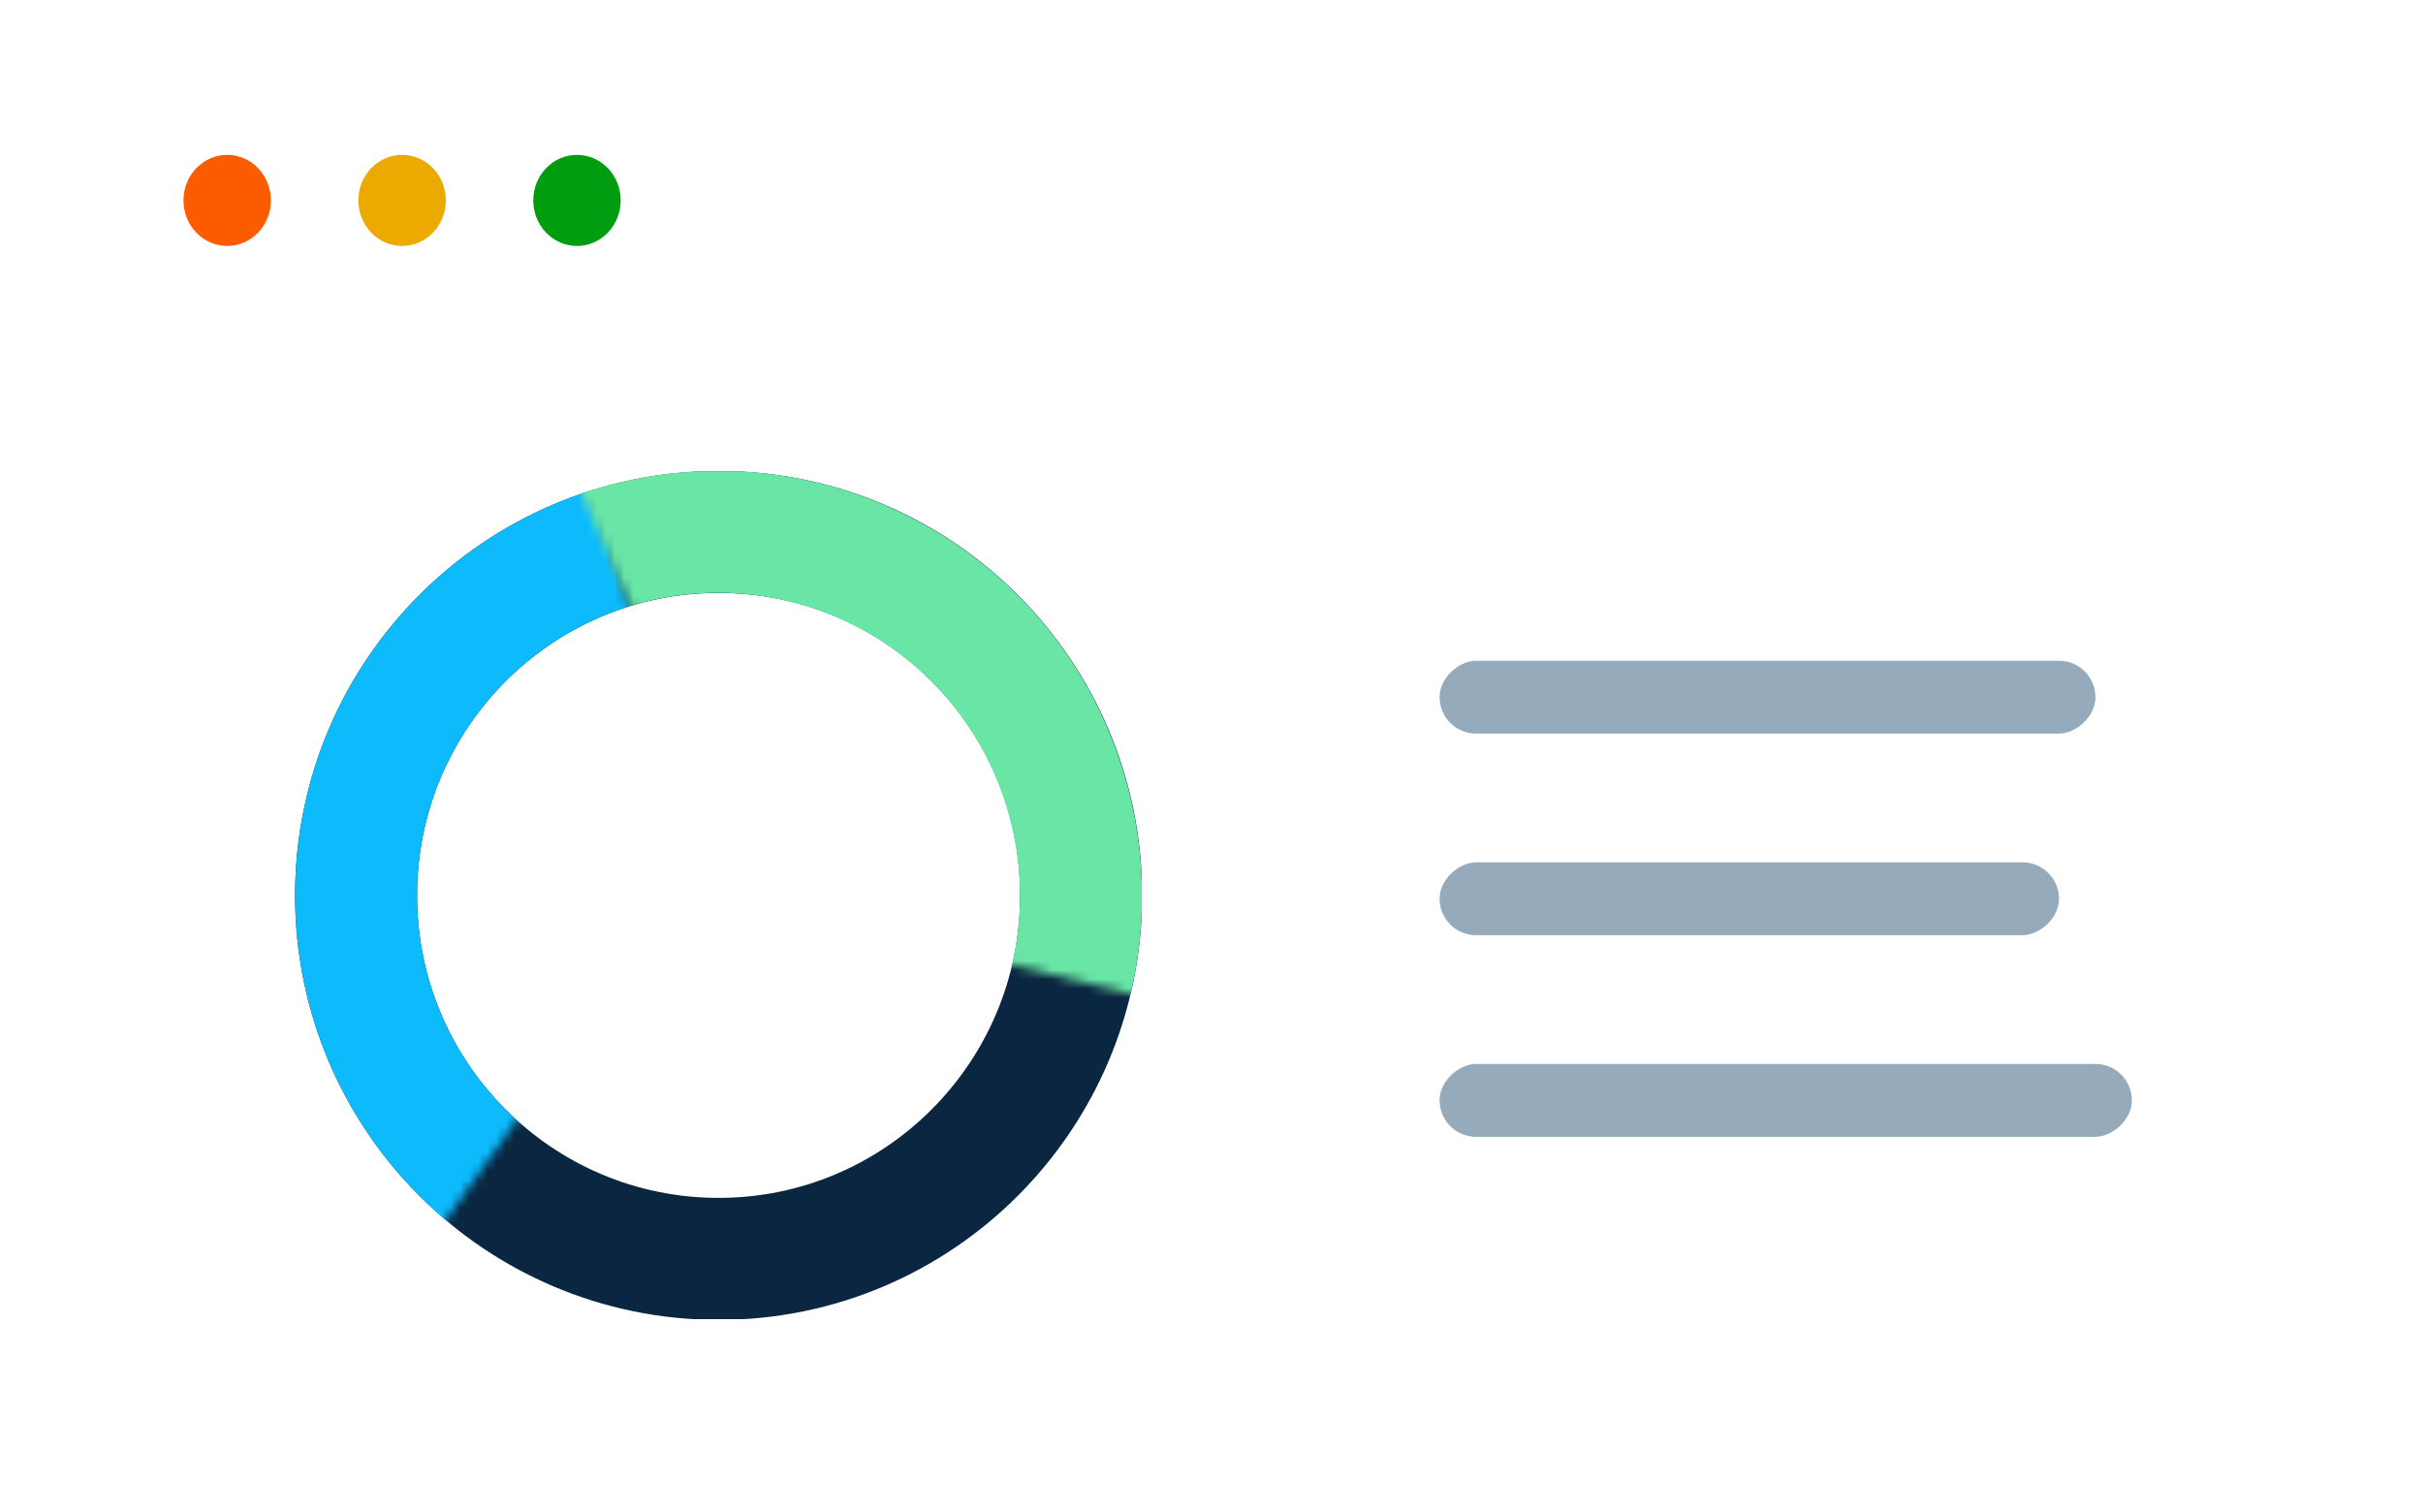 <svg width="266" height="166" viewBox="0 0 266 166" fill="none" xmlns="http://www.w3.org/2000/svg">
<g filter="url(#filter0_d_64_1015)">
<g filter="url(#filter1_b_64_1015)">
<rect x="4.041" y="0.665" width="261.959" height="165.335" rx="14.132" fill="white" fill-opacity="0.2"/>
<rect x="230.041" y="68.533" width="8" height="72" rx="4" transform="rotate(90 230.041 68.533)" fill="#95ABBC"/>
<rect x="226.041" y="90.665" width="8" height="68" rx="4" transform="rotate(90 226.041 90.665)" fill="#95ABBC"/>
<rect x="234.041" y="112.797" width="8" height="76" rx="4" transform="rotate(90 234.041 112.797)" fill="#95ABBC"/>
<g clip-path="url(#clip0_64_1015)">
<path d="M118.686 94.295C118.686 116.346 100.854 134.197 78.888 134.197C56.922 134.197 39.09 116.346 39.09 94.295C39.09 72.243 56.922 54.393 78.888 54.393C100.854 54.393 118.686 72.243 118.686 94.295Z" stroke="#0A2640" stroke-width="13.393"/>
<mask id="mask0_64_1015" style="mask-type:alpha" maskUnits="userSpaceOnUse" x="4" y="30" width="74" height="122">
<path d="M77.405 89.998L59.269 30.841L4.365 100.573L33.548 151.468L77.405 89.998Z" fill="#C4C4C4"/>
</mask>
<g mask="url(#mask0_64_1015)">
<path d="M118.687 94.294C118.687 116.345 100.855 134.196 78.889 134.196C56.923 134.196 39.091 116.345 39.091 94.294C39.091 72.243 56.923 54.392 78.889 54.392C100.855 54.392 118.687 72.243 118.687 94.294Z" stroke="#0DBBFC" stroke-width="13.393"/>
</g>
<mask id="mask1_64_1015" style="mask-type:alpha" maskUnits="userSpaceOnUse" x="53" y="25" width="91" height="85">
<path d="M83.544 95.182L143.54 109.873L111.835 26.913L53.272 25.96L83.544 95.182Z" fill="#C4C4C4"/>
</mask>
<g mask="url(#mask1_64_1015)">
<path d="M58.489 128.535C39.596 117.249 33.396 92.763 44.643 73.841C55.889 54.92 80.322 48.732 99.214 60.018C118.106 71.303 124.306 95.79 113.06 114.711C101.814 133.632 77.381 139.82 58.489 128.535Z" stroke="#69E6A6" stroke-width="13.393"/>
</g>
</g>
</g>
<ellipse cx="24.942" cy="18" rx="4.8" ry="5" fill="#FC5B00"/>
<ellipse cx="44.142" cy="18" rx="4.8" ry="5" fill="#ECAA00"/>
<ellipse cx="63.342" cy="18" rx="4.8" ry="5" fill="#009D10"/>
</g>
<defs>
<filter id="filter0_d_64_1015" x="0.041" y="0.665" width="269.959" height="173.335" filterUnits="userSpaceOnUse" color-interpolation-filters="sRGB">
<feFlood flood-opacity="0" result="BackgroundImageFix"/>
<feColorMatrix in="SourceAlpha" type="matrix" values="0 0 0 0 0 0 0 0 0 0 0 0 0 0 0 0 0 0 127 0" result="hardAlpha"/>
<feOffset dy="4"/>
<feGaussianBlur stdDeviation="2"/>
<feComposite in2="hardAlpha" operator="out"/>
<feColorMatrix type="matrix" values="0 0 0 0 0 0 0 0 0 0 0 0 0 0 0 0 0 0 0.25 0"/>
<feBlend mode="normal" in2="BackgroundImageFix" result="effect1_dropShadow_64_1015"/>
<feBlend mode="normal" in="SourceGraphic" in2="effect1_dropShadow_64_1015" result="shape"/>
</filter>
<filter id="filter1_b_64_1015" x="-129.086" y="-132.462" width="528.213" height="431.589" filterUnits="userSpaceOnUse" color-interpolation-filters="sRGB">
<feFlood flood-opacity="0" result="BackgroundImageFix"/>
<feGaussianBlur in="BackgroundImageFix" stdDeviation="66.564"/>
<feComposite in2="SourceAlpha" operator="in" result="effect1_backgroundBlur_64_1015"/>
<feBlend mode="normal" in="SourceGraphic" in2="effect1_backgroundBlur_64_1015" result="shape"/>
</filter>
<clipPath id="clip0_64_1015">
<rect width="93.038" height="93.038" fill="white" transform="translate(32.305 47.773)"/>
</clipPath>
</defs>
</svg>
